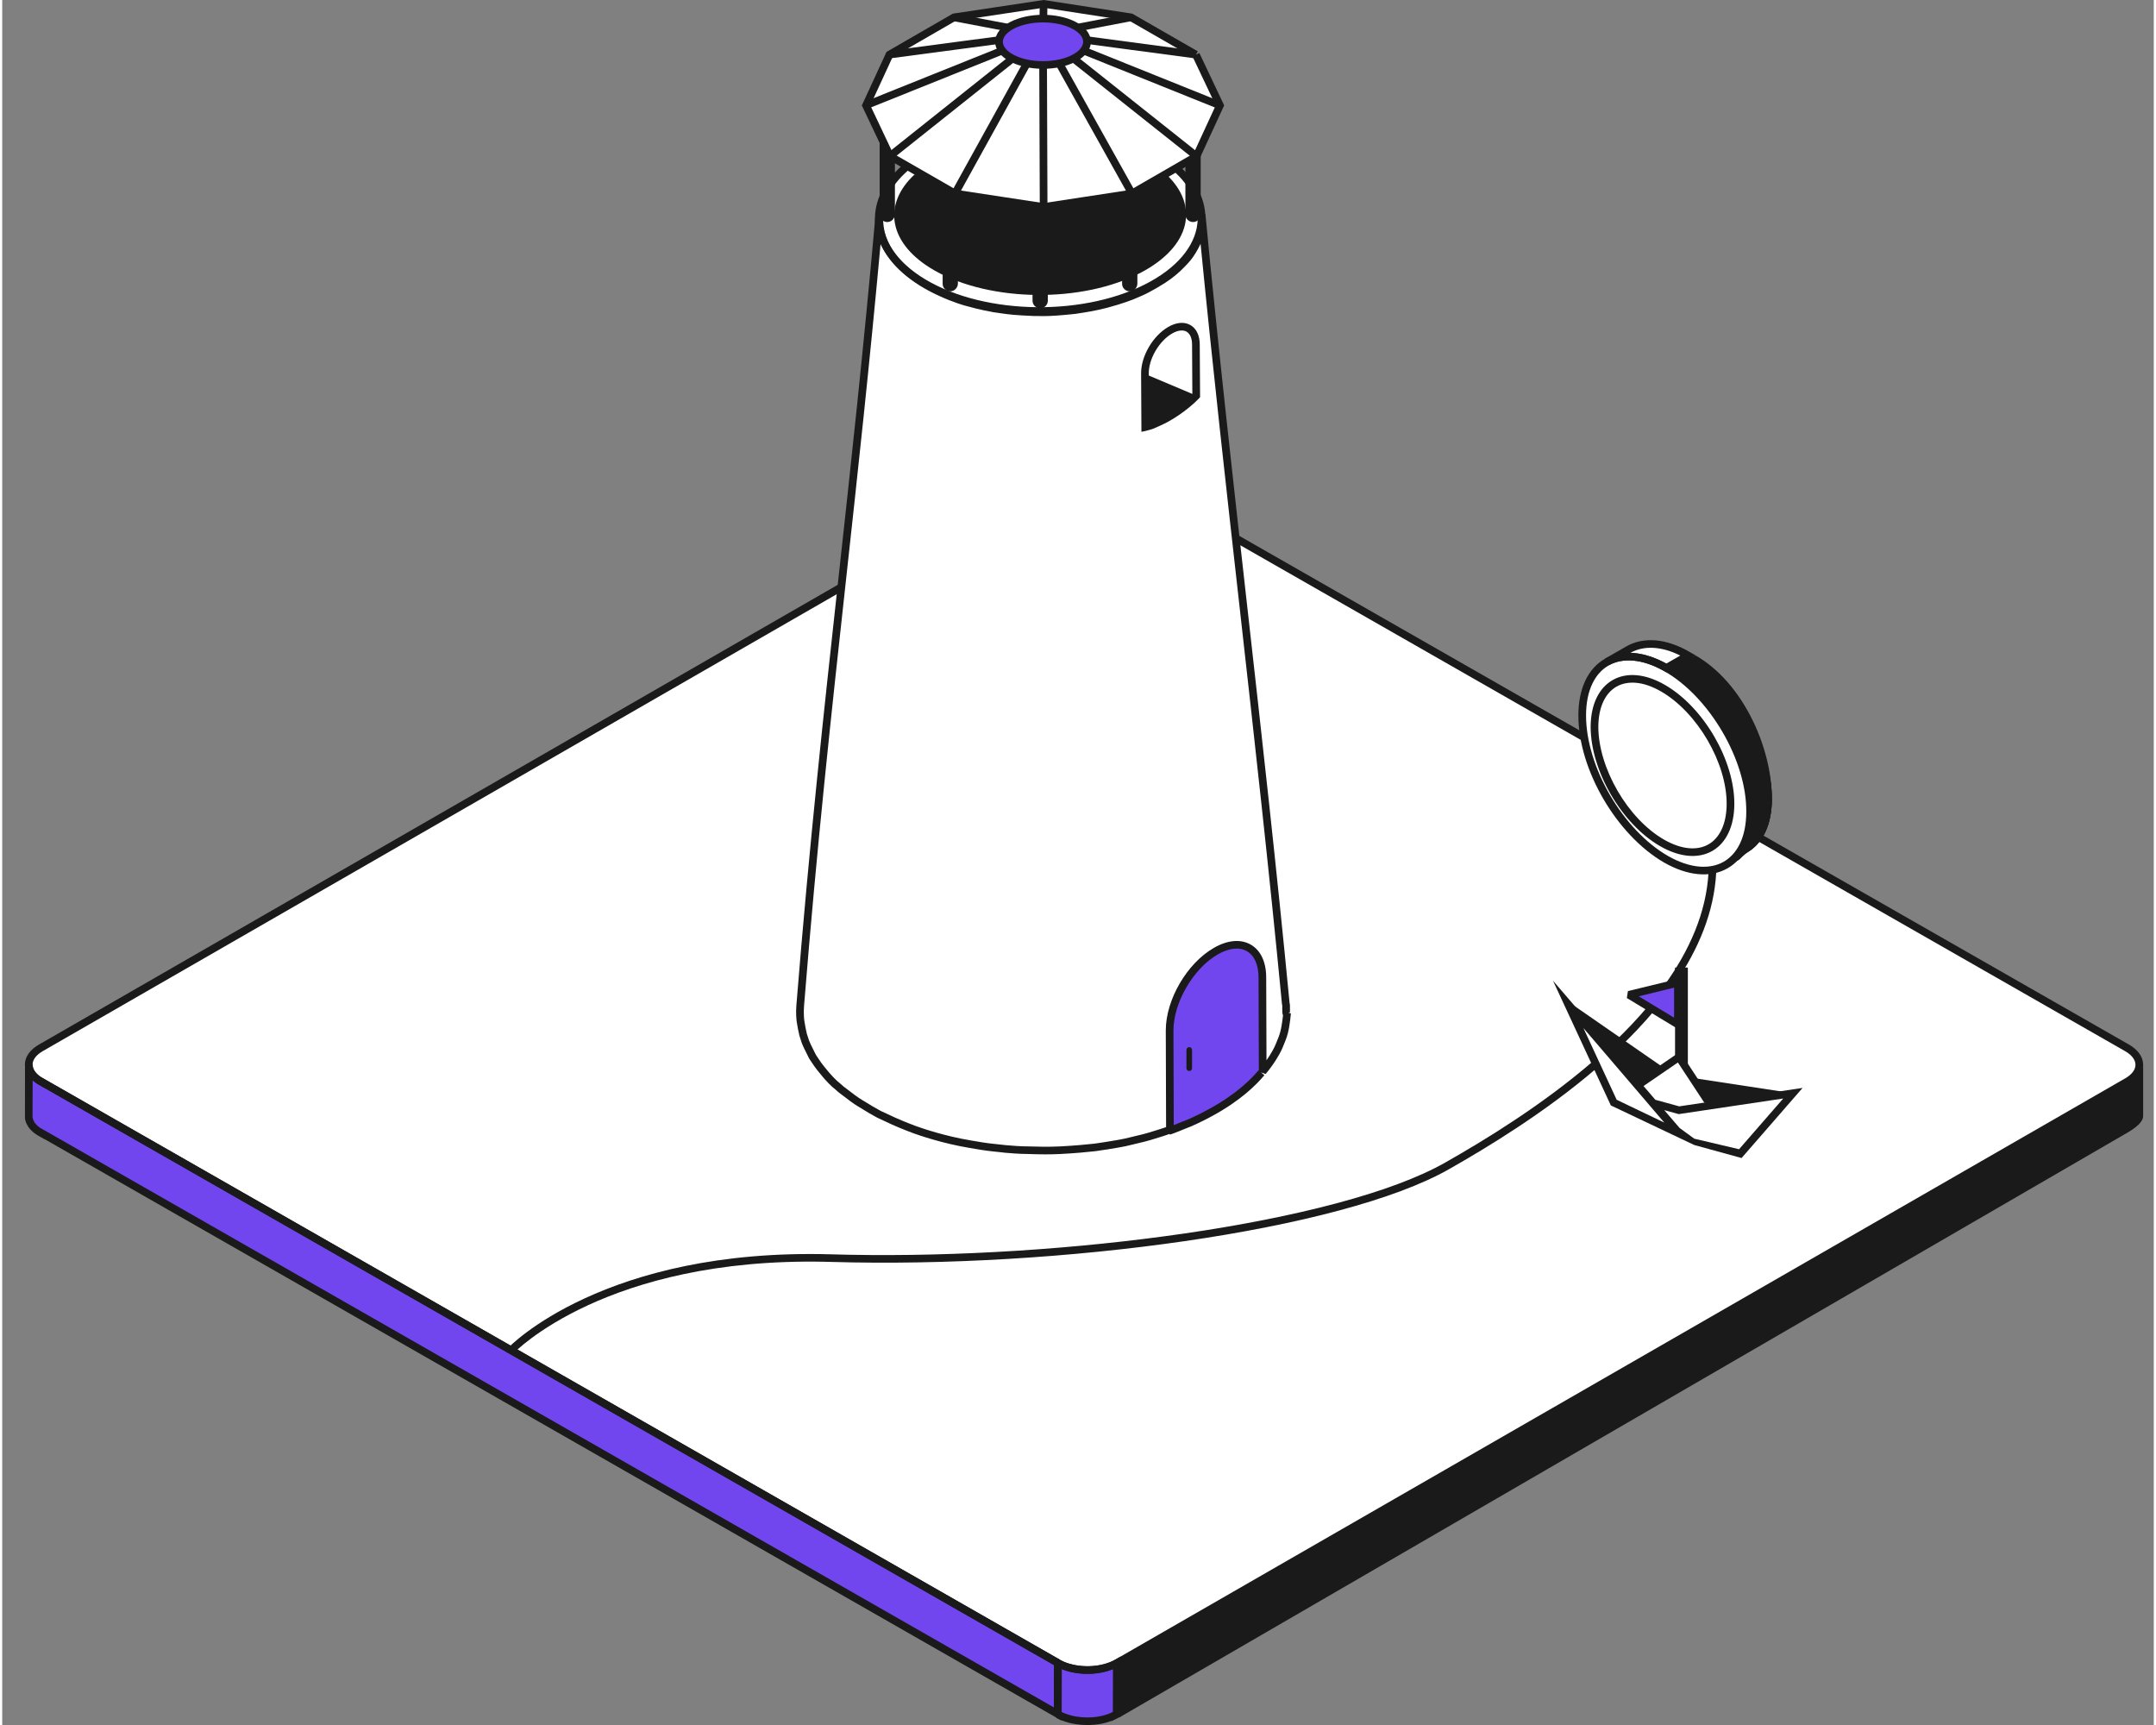 <svg width="1em" height="0.8em" viewBox="0 0 121 97" fill="none" xmlns="http://www.w3.org/2000/svg">
<rect x="0" y="0" width="121" height="97" fill="#808080" stroke="none"/>
<g clip-path="url(#clip0_415_144180)">
<g clip-path="url(#clip1_415_144180)">
<path fill-rule="evenodd" clip-rule="evenodd" d="M63.481 0.975L67.131 3.072L68.483 5.928L67.185 8.743V11.009C67.936 12.759 67.082 14.692 64.656 16.029C61.043 18.021 55.293 17.968 51.822 15.906C50.924 15.372 50.267 14.755 49.848 14.099C50.418 15.023 51.439 15.844 52.837 16.468C53.638 16.838 54.368 17.032 54.404 17.032C54.653 17.103 54.991 17.191 55.258 17.244C55.741 17.345 55.875 17.363 56.264 17.416C56.348 17.427 56.444 17.44 56.557 17.455C56.751 17.483 57.01 17.499 57.233 17.514C57.296 17.518 57.357 17.522 57.412 17.526C57.982 17.561 58.053 17.561 58.622 17.561C58.943 17.561 59.513 17.526 60.331 17.438C60.371 17.43 60.432 17.421 60.511 17.409C60.825 17.362 61.422 17.272 62.076 17.103C62.948 16.873 63.571 16.627 63.678 16.574C63.892 16.486 64.176 16.362 64.372 16.257C64.774 16.041 64.845 15.997 65.209 15.772L65.28 15.728L65.293 15.72C65.39 15.656 65.892 15.331 66.33 14.864C66.562 14.635 66.758 14.406 66.918 14.141C66.936 14.106 66.962 14.062 66.989 14.018C67.016 13.974 67.042 13.93 67.06 13.895C67.074 13.868 67.088 13.839 67.104 13.81L67.104 13.809C67.17 13.681 67.248 13.529 67.292 13.401C67.3 13.366 67.314 13.322 67.327 13.278C67.341 13.234 67.354 13.19 67.363 13.154C67.398 13.013 67.434 12.819 67.452 12.678C67.452 12.667 67.453 12.648 67.456 12.621C67.463 12.531 67.477 12.356 67.46 12.142C68.041 18.224 68.7 24.252 69.372 30.268L89.04 41.512V39.085L89.759 37.659L91.919 36.234H93.358L95.158 36.946L98.397 42.648L99.059 47.24L119.496 58.923C120.414 59.449 120.418 60.298 119.506 60.823L62.687 93.519C61.776 94.044 60.291 94.044 59.375 93.519L2.183 60.823C1.266 60.298 1.261 59.449 2.173 58.923L47.192 33.018L47.254 32.449C47.939 26.19 48.635 19.838 49.299 12.43C49.28 11.967 49.367 11.502 49.562 11.049V8.034L48.564 5.928L48.586 5.92L49.899 3.072L49.903 3.07L49.882 3.073L53.513 0.975L53.525 0.978L53.53 0.975L58.568 0.217L63.481 0.975ZM49.989 8.815V10.301C50.23 9.967 50.534 9.644 50.901 9.339L49.989 8.815ZM66.014 9.449C66.306 9.71 66.554 9.982 66.757 10.263V9.02L66.014 9.449Z" fill="white"/>
<path d="M67.452 12.061L67.46 12.142C67.457 12.115 67.455 12.089 67.452 12.061Z" fill="white"/>
<path d="M70.865 54.581L70.326 53.339L69.606 52.982L68.526 53.339L66.727 54.764L65.666 57.259V63.562L65.601 63.603L65.666 63.58V63.593L65.719 63.56C65.936 63.481 66.17 63.387 66.456 63.268C66.758 63.162 67.346 62.898 67.987 62.545C69.459 61.741 70.304 60.92 70.751 60.402L70.865 60.331L70.865 54.581Z" fill="#7246EE"/>
<path d="M59.376 93.507L2.184 60.811V60.822C2.165 60.812 2.146 60.8 2.127 60.789C2.116 60.782 2.105 60.774 2.094 60.768C2.084 60.762 2.076 60.756 2.066 60.748L2.037 60.729L2.009 60.709L1.979 60.686C1.971 60.68 1.963 60.673 1.956 60.667C1.948 60.661 1.94 60.655 1.932 60.649L1.902 60.625C1.892 60.618 1.882 60.609 1.873 60.6L1.859 60.588L1.844 60.574L1.829 60.56L1.812 60.543C1.798 60.529 1.786 60.518 1.774 60.504L1.76 60.491C1.745 60.473 1.729 60.455 1.715 60.438C1.713 60.434 1.709 60.43 1.707 60.428C1.702 60.421 1.697 60.414 1.691 60.407L1.676 60.387C1.658 60.364 1.642 60.338 1.626 60.312L1.605 60.273C1.599 60.261 1.593 60.25 1.587 60.238L1.575 60.215C1.567 60.198 1.559 60.18 1.553 60.164L1.547 60.15L1.543 60.139C1.536 60.119 1.53 60.1 1.526 60.081L1.522 60.065C1.516 60.039 1.51 60.014 1.506 59.989C1.506 59.983 1.506 59.975 1.504 59.969L1.498 59.913V59.866L1.49 62.747V62.794C1.49 62.806 1.492 62.819 1.494 62.831L1.496 62.851C1.496 62.856 1.496 62.864 1.498 62.87C1.502 62.895 1.508 62.921 1.514 62.946V62.95C1.514 62.95 1.518 62.958 1.518 62.964L1.536 63.022C1.537 63.028 1.539 63.033 1.542 63.039L1.545 63.048C1.551 63.065 1.559 63.083 1.567 63.099L1.573 63.114L1.575 63.118L1.577 63.122C1.589 63.146 1.603 63.171 1.616 63.194C1.632 63.221 1.648 63.245 1.666 63.27L1.672 63.278L1.697 63.311C1.699 63.315 1.703 63.319 1.705 63.321C1.719 63.339 1.735 63.356 1.75 63.374L1.754 63.378L1.764 63.387C1.776 63.401 1.79 63.414 1.804 63.426L1.835 63.458L1.845 63.466L1.851 63.471C1.865 63.485 1.879 63.497 1.894 63.508L1.924 63.532C1.932 63.538 1.94 63.544 1.948 63.55C1.955 63.557 1.963 63.563 1.971 63.569C1.981 63.577 1.991 63.585 2.001 63.59C2.012 63.599 2.024 63.607 2.036 63.615L2.058 63.63L2.086 63.647C2.115 63.667 2.145 63.684 2.176 63.702V63.69L59.359 96.381L59.359 96.394H59.363C59.396 96.417 59.433 96.435 59.468 96.452L59.481 96.458L59.488 96.461L59.496 96.465L59.511 96.472C59.552 96.492 59.594 96.511 59.637 96.529L59.645 96.532L59.648 96.533L59.653 96.534C59.692 96.55 59.732 96.566 59.773 96.582L59.784 96.586L59.79 96.588L59.805 96.593C59.85 96.609 59.895 96.622 59.94 96.636L59.947 96.636L59.958 96.641L59.972 96.646L60.055 96.669C60.069 96.673 60.083 96.677 60.098 96.679L60.138 96.688C60.151 96.691 60.164 96.693 60.177 96.697C60.185 96.699 60.193 96.701 60.201 96.702L60.212 96.704L60.221 96.706C60.25 96.712 60.278 96.718 60.307 96.724L60.343 96.73L60.369 96.735L60.383 96.737L60.465 96.75H60.475C60.524 96.757 60.574 96.763 60.623 96.767L60.642 96.768L60.656 96.771L60.81 96.782H60.844C60.879 96.782 60.914 96.785 60.95 96.787H61.13C61.158 96.787 61.187 96.785 61.216 96.783C61.231 96.782 61.245 96.781 61.26 96.78C61.271 96.78 61.285 96.78 61.297 96.779C61.329 96.777 61.36 96.775 61.392 96.771H61.415C61.421 96.771 61.429 96.771 61.435 96.769L61.532 96.757H61.538L61.554 96.755L61.565 96.753C61.609 96.748 61.65 96.742 61.691 96.734H61.695C61.695 96.734 61.707 96.73 61.713 96.73C61.751 96.724 61.788 96.716 61.825 96.708L61.83 96.708L61.845 96.705C61.852 96.703 61.858 96.701 61.865 96.701C61.9 96.693 61.934 96.685 61.967 96.675C61.972 96.675 61.977 96.673 61.983 96.671L61.989 96.669H61.995C62.023 96.661 62.05 96.653 62.077 96.645C62.098 96.638 62.118 96.632 62.139 96.626L62.157 96.621L62.17 96.616C62.218 96.601 62.265 96.585 62.312 96.568H62.314L62.322 96.564L62.333 96.56L62.347 96.554L62.364 96.547L62.405 96.529L62.418 96.523C62.432 96.517 62.447 96.511 62.46 96.503L62.464 96.51L62.483 96.5L62.502 96.492L62.561 96.463L62.576 96.455L62.59 96.447L62.677 96.4L62.685 93.519C62.657 93.534 62.628 93.549 62.598 93.565C62.588 93.572 62.578 93.575 62.569 93.579C62.549 93.589 62.529 93.599 62.508 93.609C62.496 93.614 62.484 93.62 62.47 93.624C62.452 93.632 62.433 93.641 62.415 93.649C62.401 93.655 62.387 93.661 62.373 93.665L62.356 93.672L62.347 93.676L62.32 93.686C62.275 93.704 62.228 93.72 62.178 93.736L62.175 93.737L62.163 93.74L62.147 93.745C62.099 93.76 62.05 93.774 62.003 93.786L61.975 93.792L61.924 93.805L61.873 93.817C61.866 93.818 61.859 93.82 61.853 93.821L61.842 93.824L61.833 93.825C61.796 93.833 61.758 93.841 61.723 93.847C61.715 93.847 61.709 93.849 61.701 93.85C61.664 93.857 61.626 93.863 61.589 93.868L61.575 93.87C61.565 93.87 61.555 93.872 61.547 93.873L61.542 93.874L61.447 93.886L61.426 93.887L61.404 93.889C61.388 93.89 61.372 93.892 61.356 93.894L61.334 93.895L61.309 93.897C61.297 93.897 61.283 93.897 61.272 93.899L61.141 93.905H60.962C60.926 93.905 60.891 93.905 60.856 93.901H60.822C60.771 93.899 60.719 93.895 60.668 93.889C60.656 93.889 60.647 93.887 60.635 93.886C60.618 93.884 60.602 93.882 60.586 93.88C60.553 93.877 60.52 93.873 60.487 93.868H60.477C60.436 93.86 60.394 93.855 60.355 93.849L60.319 93.842L60.307 93.84L60.292 93.837C60.272 93.834 60.253 93.83 60.233 93.825L60.221 93.823L60.211 93.82C60.203 93.819 60.196 93.817 60.189 93.815C60.164 93.81 60.136 93.804 60.11 93.797C60.096 93.794 60.083 93.79 60.067 93.788L59.984 93.765L59.968 93.76L59.962 93.758L59.951 93.755C59.905 93.741 59.86 93.728 59.815 93.712L59.801 93.706L59.783 93.7C59.742 93.686 59.702 93.671 59.663 93.654L59.655 93.651L59.647 93.647C59.604 93.63 59.562 93.61 59.521 93.591C59.511 93.587 59.501 93.581 59.491 93.577C59.453 93.558 59.414 93.537 59.376 93.516L59.376 93.507Z" fill="#7246EE"/>
<path d="M94.241 55.266V57.609L91.481 55.939L94.241 55.266Z" fill="#7246EE"/>
<path d="M51.127 9.43L50.76 9.176C49.696 10.062 49.121 11.11 49.082 12.187C49.029 13.627 49.933 15.033 51.71 16.089C53.486 17.145 55.832 17.679 58.183 17.701C60.534 17.724 62.913 17.234 64.76 16.216C66.606 15.198 67.609 13.816 67.662 12.379C67.702 11.288 67.191 10.215 66.167 9.3L65.821 9.566C66.812 10.428 67.265 11.411 67.23 12.364C67.185 13.598 66.318 14.868 64.55 15.842C62.784 16.816 60.482 17.296 58.187 17.274C55.891 17.252 53.626 16.729 51.932 15.722C50.238 14.716 49.468 13.434 49.513 12.203C49.548 11.249 50.074 10.274 51.127 9.43Z" fill="#1A1A1A"/>
<path fill-rule="evenodd" clip-rule="evenodd" d="M93.483 55.397C94.887 53.447 95.834 51.321 95.959 49.062H96.392C96.274 51.293 95.387 53.387 94.077 55.299L93.483 55.397ZM92.61 56.519C92.294 56.897 91.963 57.267 91.62 57.629C91.33 57.934 91.032 58.234 90.727 58.527L91.104 58.76C91.387 58.486 91.664 58.206 91.934 57.922C92.274 57.564 92.602 57.197 92.917 56.823L92.61 56.519ZM89.634 60.096L89.486 59.657C86.601 62.15 83.368 64.113 81.159 65.369C78.181 67.066 72.751 68.452 66.447 69.367C60.462 70.235 53.719 70.674 47.599 70.557C47.282 70.55 46.968 70.542 46.655 70.534C40.243 70.347 35.7 71.652 32.755 73.011C31.282 73.69 30.211 74.381 29.505 74.905C29.152 75.167 28.891 75.388 28.717 75.543C28.63 75.621 28.565 75.682 28.521 75.725C28.499 75.746 28.482 75.763 28.471 75.775L28.458 75.788L28.454 75.792L28.453 75.793L28.453 75.793C28.453 75.793 28.505 75.842 28.61 75.94C28.715 76.037 28.767 76.087 28.767 76.087L28.767 76.086L28.77 76.084L28.78 76.073C28.789 76.064 28.804 76.049 28.824 76.03C28.863 75.991 28.924 75.934 29.006 75.86C29.171 75.713 29.422 75.501 29.764 75.247C30.448 74.74 31.494 74.064 32.937 73.398C35.763 72.095 40.115 70.83 46.253 70.951C46.382 70.954 46.512 70.957 46.642 70.961C53.033 71.147 60.192 70.707 66.51 69.79C72.819 68.874 78.32 67.48 81.375 65.74C83.553 64.501 86.749 62.565 89.634 60.096Z" fill="#1A1A1A"/>
<path fill-rule="evenodd" clip-rule="evenodd" d="M89.051 41.764L69.467 30.569L69.562 30.129L88.953 41.214L89.051 41.764ZM98.696 47.279L119.387 59.108C119.807 59.348 119.969 59.632 119.97 59.873C119.972 60.113 119.813 60.397 119.396 60.636L62.577 93.333C62.163 93.572 61.604 93.698 61.032 93.698C60.46 93.698 59.9 93.572 59.482 93.333L2.29 60.636C1.871 60.396 1.709 60.112 1.707 59.871C1.706 59.631 1.864 59.347 2.281 59.107L47.189 33.265L47.118 32.811L2.064 58.738C1.568 59.023 1.273 59.426 1.275 59.873C1.278 60.319 1.577 60.722 2.074 61.007L59.266 93.703C59.764 93.989 60.404 94.126 61.032 94.126C61.659 94.126 62.298 93.989 62.794 93.703L119.613 61.007C120.109 60.721 120.404 60.318 120.402 59.871C120.4 59.424 120.101 59.022 119.603 58.737L98.864 46.881L98.696 47.279Z" fill="#1A1A1A"/>
<path d="M119.505 60.822L62.686 93.518L62.818 96.578L119.497 63.703C119.95 63.441 120.402 63.102 120.402 62.76V59.879C120.402 60.22 119.956 60.562 119.505 60.822Z" fill="#1A1A1A"/>
<path fill-rule="evenodd" clip-rule="evenodd" d="M1.281 59.865L1.713 59.865V59.9L1.716 59.935C1.718 59.947 1.719 59.958 1.72 59.964L1.72 59.967C1.722 59.98 1.725 59.994 1.73 60.012L1.731 60.017C1.733 60.025 1.735 60.034 1.737 60.043L1.742 60.059L1.748 60.074L1.749 60.076L1.75 60.079L1.754 60.089C1.757 60.097 1.761 60.107 1.769 60.123L1.778 60.143L1.794 60.173L1.813 60.208C1.827 60.23 1.837 60.245 1.847 60.258L1.85 60.263L1.86 60.275L1.86 60.276L1.872 60.292L1.873 60.292C1.877 60.297 1.882 60.303 1.889 60.312C1.896 60.321 1.904 60.33 1.916 60.344L1.931 60.359L1.937 60.364C1.942 60.371 1.948 60.377 1.963 60.392L1.98 60.409L1.982 60.411L1.987 60.415L1.988 60.416L2.004 60.431L2.012 60.439L2.022 60.447L2.028 60.452L2.03 60.453L2.036 60.458L2.063 60.48C2.073 60.487 2.083 60.495 2.089 60.5L2.09 60.501L2.107 60.514L2.113 60.518L2.135 60.536L59.482 93.321L59.375 93.504H59.59V93.877L59.589 93.877L59.581 96.756L2.391 64.06V64.067L2.069 63.888C2.035 63.869 2.002 63.849 1.968 63.827L1.951 63.816L1.945 63.813L1.939 63.808L1.933 63.804L1.932 63.803C1.926 63.8 1.897 63.781 1.877 63.766C1.859 63.755 1.844 63.743 1.837 63.737C1.827 63.73 1.817 63.722 1.811 63.717L1.81 63.717L1.787 63.699L1.76 63.677C1.74 63.662 1.722 63.647 1.703 63.629L1.681 63.609L1.655 63.583C1.639 63.569 1.625 63.555 1.611 63.54L1.595 63.523L1.586 63.513C1.573 63.499 1.556 63.481 1.54 63.461L1.536 63.456C1.532 63.451 1.525 63.443 1.517 63.431L1.516 63.43L1.515 63.429L1.502 63.413L1.5 63.411C1.496 63.406 1.488 63.396 1.479 63.381C1.463 63.357 1.445 63.331 1.428 63.301C1.412 63.275 1.397 63.247 1.384 63.22L1.383 63.218L1.376 63.205L1.374 63.201L1.359 63.172V63.167C1.353 63.153 1.347 63.139 1.342 63.123L1.339 63.116C1.336 63.109 1.331 63.097 1.326 63.081L1.31 63.028L1.296 63V62.97C1.292 62.953 1.288 62.933 1.285 62.913C1.281 62.896 1.28 62.883 1.279 62.875L1.279 62.865M1.449 63.29L1.428 63.302L1.428 63.301L1.427 63.3L1.449 63.288L1.449 63.29ZM1.48 63.27L1.449 63.288L1.448 63.27H1.48ZM2.109 63.406L59.151 96.016L59.158 93.63L2.399 61.181V61.188L2.077 61.009C2.054 60.996 2.023 60.977 2.002 60.964C1.993 60.958 1.985 60.953 1.981 60.951C1.962 60.94 1.947 60.929 1.935 60.92L1.914 60.905C1.905 60.899 1.894 60.892 1.883 60.884L1.878 60.88L1.845 60.854C1.835 60.846 1.825 60.839 1.819 60.833L1.818 60.833L1.801 60.819L1.795 60.816L1.768 60.794C1.754 60.783 1.742 60.773 1.734 60.766L1.724 60.757L1.717 60.75L1.711 60.745L1.705 62.747V62.791L1.705 62.794L1.706 62.799L1.707 62.807L1.709 62.829L1.711 62.84C1.713 62.855 1.717 62.873 1.723 62.898L1.723 62.899L1.727 62.915L1.74 62.957L1.744 62.968L1.747 62.974L1.749 62.98C1.75 62.985 1.754 62.993 1.759 63.002L1.766 63.017L1.769 63.027L1.771 63.03L1.772 63.034C1.781 63.051 1.791 63.069 1.801 63.086L1.802 63.088C1.812 63.105 1.822 63.12 1.835 63.139L1.838 63.141L1.848 63.156L1.85 63.159L1.851 63.16L1.867 63.181L1.874 63.19C1.881 63.198 1.89 63.208 1.902 63.222L1.907 63.225L1.927 63.248C1.931 63.253 1.937 63.26 1.943 63.264L1.949 63.269L1.982 63.302L1.986 63.305C1.989 63.308 1.995 63.313 2.002 63.32C2.008 63.326 2.014 63.331 2.022 63.337L2.028 63.341L2.055 63.363C2.065 63.371 2.075 63.378 2.081 63.384L2.082 63.384L2.099 63.398L2.105 63.401L2.109 63.406ZM1.724 59.995L1.723 59.993Z" fill="#1A1A1A"/>
<path fill-rule="evenodd" clip-rule="evenodd" d="M62.9 93.149L62.891 96.528L62.777 96.589C62.764 96.595 62.751 96.602 62.736 96.61C62.723 96.617 62.709 96.626 62.694 96.634C62.684 96.639 62.675 96.644 62.671 96.645L62.67 96.646L62.668 96.647L62.663 96.65L62.596 96.683L62.572 96.694H62.572L62.559 96.701L62.388 96.785L62.38 96.772L62.358 96.781H62.349C62.311 96.795 62.273 96.808 62.239 96.819H62.237L62.221 96.824L62.215 96.826L62.212 96.827L62.208 96.828L62.197 96.832C62.186 96.835 62.168 96.84 62.148 96.846C62.116 96.856 62.078 96.867 62.051 96.875L62.023 96.883H62.018L62.013 96.884C61.977 96.894 61.943 96.902 61.91 96.909L61.902 96.911L61.896 96.912L61.892 96.912L61.891 96.913C61.886 96.914 61.875 96.917 61.863 96.919C61.829 96.925 61.791 96.934 61.751 96.94L61.728 96.947H61.709C61.671 96.954 61.634 96.959 61.599 96.964C61.586 96.966 61.568 96.969 61.547 96.97L61.47 96.979C61.456 96.982 61.446 96.983 61.439 96.984L61.414 96.984H61.403C61.372 96.988 61.342 96.99 61.316 96.991C61.294 96.994 61.273 96.994 61.263 96.994C61.255 96.994 61.247 96.995 61.237 96.996C61.205 96.998 61.163 97 61.128 97H60.936C60.9 96.998 60.87 96.996 60.842 96.996H60.8L60.628 96.983L60.619 96.981L60.613 96.981L60.604 96.98C60.555 96.976 60.505 96.97 60.456 96.963H60.448L60.433 96.961C60.392 96.955 60.349 96.949 60.303 96.94L60.263 96.934L60.176 96.916L60.171 96.915L60.166 96.914L60.154 96.911H60.153C60.146 96.909 60.136 96.907 60.123 96.904L60.089 96.897C60.079 96.894 60.068 96.892 60.057 96.889C60.03 96.885 60.008 96.879 59.996 96.875L59.994 96.875L59.912 96.852L59.893 96.846L59.874 96.84C59.83 96.827 59.782 96.812 59.733 96.795C59.716 96.79 59.702 96.784 59.693 96.781C59.652 96.765 59.612 96.749 59.575 96.735L59.564 96.731L59.56 96.729L59.554 96.726C59.505 96.707 59.46 96.686 59.421 96.667L59.409 96.662L59.398 96.656L59.396 96.656L59.391 96.654L59.383 96.649L59.371 96.644C59.352 96.634 59.327 96.622 59.301 96.608L59.141 96.422L59.15 93.301H59.427L59.475 93.327C59.513 93.348 59.547 93.366 59.58 93.383L59.59 93.387L59.601 93.393L59.603 93.394L59.606 93.395L59.612 93.398C59.652 93.417 59.687 93.433 59.722 93.448L59.732 93.451L59.739 93.453L59.75 93.458C59.783 93.473 59.816 93.486 59.849 93.497L59.888 93.511C59.927 93.525 59.967 93.537 60.012 93.55L60.017 93.552L60.022 93.553H60.023L60.112 93.579C60.133 93.582 60.151 93.587 60.162 93.59L60.195 93.597L60.236 93.607L60.241 93.608L60.245 93.609L60.251 93.61L60.267 93.614C60.272 93.614 60.279 93.617 60.288 93.619C60.299 93.622 60.307 93.623 60.32 93.625C60.329 93.626 60.34 93.629 60.356 93.632L60.387 93.637L60.4 93.639C60.428 93.643 60.461 93.648 60.495 93.654H60.502L60.519 93.656C60.547 93.661 60.57 93.664 60.599 93.666C60.616 93.669 60.636 93.67 60.659 93.673L60.668 93.674L60.674 93.676H60.679L60.691 93.677C60.736 93.682 60.78 93.686 60.824 93.687H60.866L60.877 93.689C60.899 93.691 60.923 93.691 60.96 93.691H61.134L61.251 93.686C61.271 93.684 61.29 93.684 61.3 93.684C61.31 93.683 61.321 93.681 61.334 93.68H61.335C61.348 93.679 61.364 93.678 61.38 93.676C61.392 93.675 61.409 93.673 61.429 93.672L61.506 93.662C61.517 93.66 61.534 93.658 61.554 93.656L61.557 93.656C61.592 93.651 61.623 93.647 61.653 93.641L61.665 93.639C61.673 93.636 61.684 93.635 61.695 93.634C61.723 93.629 61.753 93.623 61.787 93.616L61.794 93.614L61.798 93.614L61.803 93.612H61.804L61.828 93.607L61.868 93.597H61.869C61.886 93.593 61.905 93.588 61.924 93.584L61.931 93.582L61.941 93.58L61.953 93.577C61.995 93.567 62.037 93.555 62.077 93.542L62.093 93.537L62.099 93.535L62.101 93.535L62.103 93.534L62.111 93.532C62.157 93.517 62.198 93.503 62.236 93.488C62.248 93.483 62.258 93.48 62.266 93.477L62.267 93.476L62.284 93.47L62.298 93.463L62.311 93.46L62.313 93.459L62.327 93.453L62.348 93.443L62.349 93.443L62.381 93.428L62.394 93.422L62.403 93.42L62.409 93.417L62.416 93.413C62.434 93.406 62.45 93.398 62.47 93.388L62.478 93.383L62.487 93.381L62.49 93.379L62.495 93.376C62.525 93.361 62.552 93.346 62.576 93.333L62.9 93.149ZM59.58 93.852L59.574 96.266L59.58 96.269L59.591 96.274L59.593 96.275L59.596 96.276L59.602 96.279C59.642 96.298 59.677 96.314 59.713 96.329L59.722 96.333L59.725 96.334L59.731 96.336C59.771 96.351 59.809 96.366 59.848 96.381L59.852 96.383C59.862 96.387 59.866 96.388 59.871 96.39L59.874 96.391C59.905 96.402 59.937 96.412 59.971 96.422H59.991L60.032 96.441H60.033L60.035 96.442L60.112 96.463L60.121 96.466L60.125 96.467L60.134 96.468L60.145 96.47L60.183 96.479C60.196 96.482 60.21 96.485 60.224 96.488L60.229 96.49L60.234 96.49L60.24 96.492L60.242 96.493L60.266 96.498L60.345 96.513L60.381 96.52C60.413 96.525 60.444 96.53 60.479 96.535H60.49L60.507 96.538C60.549 96.545 60.591 96.55 60.633 96.553C60.653 96.554 60.671 96.557 60.681 96.558L60.817 96.569H60.841C60.881 96.569 60.921 96.571 60.954 96.572H61.128C61.151 96.572 61.169 96.572 61.193 96.57C61.208 96.569 61.226 96.568 61.248 96.567H61.266L61.271 96.566L61.282 96.565C61.314 96.563 61.339 96.562 61.363 96.559L61.376 96.557H61.406L61.503 96.545L61.516 96.543H61.522L61.528 96.542L61.534 96.541C61.577 96.535 61.614 96.53 61.649 96.523L61.654 96.522C61.661 96.521 61.671 96.519 61.683 96.517C61.712 96.513 61.743 96.507 61.779 96.499L61.786 96.498L61.791 96.497L61.795 96.496L61.796 96.495L61.822 96.49C61.854 96.483 61.88 96.477 61.905 96.47L61.934 96.461H61.937L61.961 96.456H61.963L62.006 96.442C62.024 96.437 62.043 96.43 62.069 96.423L62.093 96.415L62.099 96.414L62.1 96.413C62.148 96.398 62.192 96.383 62.235 96.367L62.243 96.364L62.255 96.36L62.265 96.355L62.271 96.352L62.318 96.332L62.343 96.322L62.353 96.317L62.46 96.258L62.466 93.859L62.447 93.865L62.424 93.875H62.423L62.406 93.882L62.397 93.885C62.347 93.905 62.296 93.922 62.247 93.937C62.236 93.942 62.226 93.944 62.221 93.946L62.214 93.947L62.213 93.948C62.159 93.965 62.105 93.981 62.053 93.994L62.048 93.994L62.043 93.996L62.034 93.997L62.02 94.001C62.007 94.004 61.992 94.007 61.976 94.011H61.975C61.958 94.016 61.939 94.021 61.92 94.025L61.911 94.027L61.904 94.029L61.9 94.029H61.899C61.894 94.031 61.883 94.033 61.871 94.035C61.835 94.043 61.795 94.051 61.757 94.057L61.747 94.058L61.746 94.059L61.74 94.061C61.698 94.069 61.654 94.074 61.617 94.08L61.604 94.081L61.589 94.083H61.581L61.574 94.085L61.459 94.099H61.445L61.432 94.101L61.415 94.103C61.403 94.103 61.391 94.105 61.374 94.106H61.373C61.358 94.108 61.34 94.109 61.321 94.111L61.314 94.111H61.299L61.292 94.112L61.139 94.119H60.956C60.926 94.119 60.886 94.119 60.843 94.115H60.812C60.758 94.113 60.704 94.108 60.65 94.103C60.628 94.101 60.61 94.098 60.601 94.097C60.592 94.096 60.581 94.095 60.569 94.093C60.538 94.091 60.502 94.086 60.469 94.082H60.455L60.435 94.078C60.403 94.072 60.372 94.067 60.337 94.062L60.321 94.06L60.317 94.059L60.275 94.052L60.261 94.049C60.24 94.046 60.205 94.039 60.175 94.031L60.173 94.031L60.166 94.03L60.151 94.026L60.135 94.023L60.101 94.015C60.088 94.012 60.074 94.009 60.06 94.006L60.054 94.004L60.049 94.003L60.041 94.001L60.037 94L60.022 93.998L59.914 93.967L59.909 93.966H59.908M59.884 93.959C59.84 93.945 59.791 93.931 59.742 93.914L59.732 93.91L59.713 93.903C59.666 93.887 59.623 93.87 59.58 93.852" fill="#1A1A1A"/>
<path d="M51.314 9.806L53.101 10.691L58.859 11.76L63.898 10.691L65.463 9.805C67.334 11.561 66.848 13.847 64.05 15.323C60.775 17.05 55.577 16.997 52.444 15.217C49.836 13.735 49.473 11.508 51.314 9.806Z" fill="#1A1A1A"/>
<path fill-rule="evenodd" clip-rule="evenodd" d="M70.982 60.461C70.539 60.99 69.664 61.872 68.09 62.732C67.447 63.086 66.852 63.355 66.532 63.468C66.195 63.608 65.925 63.715 65.672 63.804L65.527 63.402C65.771 63.315 66.034 63.211 66.37 63.071L66.376 63.069L66.382 63.067C66.669 62.966 67.245 62.708 67.88 62.358C69.403 61.526 70.237 60.681 70.649 60.188L70.982 60.461Z" fill="#1A1A1A"/>
<path d="M49.345 7.886L49.862 8.909L50.204 9.022V12.076L50.202 12.091C50.173 12.293 50.014 12.486 49.774 12.486C49.56 12.486 49.345 12.314 49.345 12.061V7.886Z" fill="#1A1A1A"/>
<path fill-rule="evenodd" clip-rule="evenodd" d="M67.365 22.334L67.347 19.377C67.347 18.882 67.169 18.476 66.818 18.277C66.467 18.078 66.02 18.129 65.581 18.381C65.141 18.633 64.755 19.051 64.483 19.519C64.211 19.986 64.04 20.521 64.049 21.019L64.067 24.278L64.069 24.277L64.069 24.28C64.218 24.26 64.55 24.172 64.746 24.102L64.818 24.07C64.996 23.993 65.291 23.865 65.6 23.696C66.455 23.22 67.115 22.616 67.365 22.334ZM66.931 22.151L66.915 19.378V19.377C66.915 18.973 66.773 18.744 66.603 18.648C66.433 18.552 66.159 18.544 65.797 18.751C65.436 18.957 65.101 19.314 64.857 19.733C64.613 20.151 64.473 20.611 64.481 21.012L64.481 21.015L64.482 21.118L66.931 22.151Z" fill="#1A1A1A"/>
<path fill-rule="evenodd" clip-rule="evenodd" d="M96.221 61.982L94.357 59.142L91.864 60.852L92.087 61.22L94.237 59.745L95.733 62.022L96.221 61.982ZM93.466 62.209L92.853 62.105L92.997 62.248L93.466 62.209Z" fill="#1A1A1A"/>
<path fill-rule="evenodd" clip-rule="evenodd" d="M93.482 60.072L87.949 56.242L92.031 61.099L93.482 60.072ZM95.147 60.627L96.082 62.248H96.236L100.705 61.474L95.147 60.627Z" fill="#1A1A1A"/>
<path fill-rule="evenodd" clip-rule="evenodd" d="M92.969 61.843L87.213 55.147L90.466 62.16L95.157 64.386L97.818 65.118L101.249 61.176L94.312 62.212L92.969 61.843ZM93.469 62.424L94.332 63.427L95.157 64.03L97.678 64.623L100.161 61.771L94.284 62.649L93.469 62.424ZM90.794 61.842L88.922 57.806L93.473 63.126L90.794 61.842Z" fill="#1A1A1A"/>
<path fill-rule="evenodd" clip-rule="evenodd" d="M94.797 54.408H94.077V55.086L91.427 55.731L91.366 56.121L94.077 57.761V59.397L94.797 60.11V54.408ZM94.023 57.227L92.034 56.024L94.023 55.539V57.227Z" fill="#1A1A1A"/>
<path fill-rule="evenodd" clip-rule="evenodd" d="M90.347 37.412C91.104 36.978 92.219 37.026 93.481 37.745L93.589 37.807L95.238 36.859L94.921 36.673C93.577 35.887 92.309 35.802 91.353 36.34L90.13 37.042L90.128 37.043L90.346 37.413L90.347 37.412ZM91.572 36.708C92.198 36.73 92.885 36.931 93.587 37.314L94.372 36.863C93.254 36.305 92.281 36.312 91.572 36.708Z" fill="#1A1A1A"/>
<path d="M98.142 47.926L96.919 48.628C97.767 48.14 98.299 47.106 98.299 45.622C98.299 42.655 96.19 39.024 93.588 37.54L94.81 36.837C97.412 38.321 99.522 41.952 99.522 44.919C99.522 46.403 98.99 47.438 98.142 47.926Z" fill="#1A1A1A"/>
<path d="M98.142 47.926L96.919 48.628C97.767 48.14 98.299 47.106 98.299 45.622C98.299 42.655 96.19 39.024 93.588 37.54L94.81 36.837C97.412 38.321 99.522 41.952 99.522 44.919C99.522 46.403 98.99 47.438 98.142 47.926Z" fill="#1A1A1A"/>
<path fill-rule="evenodd" clip-rule="evenodd" d="M98.215 47.881C99.02 47.377 99.522 46.36 99.522 44.919C99.522 41.952 97.838 38.343 95.236 36.86L93.588 37.54C93.727 37.62 93.865 37.705 94.001 37.797C96.41 39.411 98.299 42.814 98.299 45.622C98.299 46.403 98.153 47.059 97.889 47.576C97.652 48.043 96.956 48.349 96.956 48.706L97.676 48.349C98.036 47.993 98.191 47.897 98.215 47.881ZM98.583 46.926C98.681 46.529 98.731 46.092 98.731 45.622C98.731 44.046 98.174 42.323 97.294 40.811C96.545 39.526 95.546 38.364 94.414 37.56L94.806 37.334C95.944 38.045 96.991 39.201 97.767 40.536C98.592 41.952 99.09 43.529 99.09 44.919C99.09 45.793 98.894 46.457 98.583 46.926Z" fill="#1A1A1A"/>
<path fill-rule="evenodd" clip-rule="evenodd" d="M90.139 37.042C91.087 36.508 92.355 36.61 93.695 37.375C95.037 38.14 96.244 39.449 97.114 40.937C97.983 42.425 98.525 44.112 98.515 45.642C98.515 47.172 97.965 48.3 97.016 48.834C96.069 49.368 94.8 49.266 93.46 48.502L93.459 48.501C92.118 47.726 90.916 46.417 90.049 44.931C89.182 43.446 88.64 41.764 88.64 40.234C88.64 38.705 89.191 37.577 90.139 37.042ZM90.353 37.414C89.586 37.846 89.072 38.797 89.072 40.234C89.072 41.672 89.584 43.279 90.423 44.717C91.262 46.155 92.415 47.403 93.676 48.131C94.938 48.85 96.035 48.895 96.803 48.462C97.569 48.03 98.083 47.079 98.083 45.642V45.64C98.093 44.204 97.581 42.592 96.74 41.152C95.899 39.711 94.741 38.464 93.48 37.745C92.218 37.026 91.121 36.981 90.353 37.414Z" fill="#1A1A1A"/>
<path fill-rule="evenodd" clip-rule="evenodd" d="M90.577 38.236C91.362 37.792 92.404 37.879 93.498 38.507C94.593 39.135 95.574 40.201 96.278 41.408C96.982 42.616 97.421 43.986 97.411 45.233C97.4 46.479 96.948 47.411 96.164 47.855C95.378 48.299 94.337 48.212 93.242 47.584C92.147 46.955 91.171 45.889 90.47 44.682C89.768 43.475 89.33 42.106 89.33 40.859V40.857C89.34 39.611 89.792 38.679 90.577 38.236ZM89.762 40.86C89.762 42.014 90.171 43.309 90.844 44.469C91.518 45.628 92.444 46.632 93.459 47.214C94.474 47.796 95.344 47.826 95.949 47.484C96.555 47.142 96.969 46.385 96.979 45.23C96.989 44.077 96.58 42.782 95.904 41.622C95.228 40.463 94.296 39.459 93.281 38.877C92.267 38.295 91.396 38.265 90.791 38.607C90.186 38.949 89.771 39.705 89.762 40.86Z" fill="#1A1A1A"/>
<path d="M66.756 60.225C66.677 60.225 66.598 60.147 66.598 60.069V59.035C66.598 58.956 66.677 58.878 66.756 58.878C66.835 58.878 66.914 58.956 66.914 59.035V60.069C66.914 60.147 66.855 60.225 66.756 60.225Z" fill="#1A1A1A"/>
<path fill-rule="evenodd" clip-rule="evenodd" d="M58.568 0L63.554 0.769L67.238 2.887L67.13 3.072L67.325 2.981L68.72 5.926L67.333 8.934L63.607 11.086L58.567 11.855L53.51 11.086L49.767 8.934L48.343 5.929L49.73 2.921L53.456 0.769L58.568 0ZM66.963 3.223L63.407 1.179L58.567 0.433L53.603 1.18L50.066 3.222L48.819 5.926L50.1 8.632L53.656 10.675L58.567 11.422L63.46 10.675L66.997 8.633L68.245 5.929L66.963 3.223Z" fill="#1A1A1A"/>
<path fill-rule="evenodd" clip-rule="evenodd" d="M58.783 0.22L58.351 0.212L58.325 1.488L57.813 1.082L58.119 1.631L53.553 0.765L53.472 1.185L57.187 1.889L49.852 2.861L49.91 3.284L56.871 2.363L48.482 5.73L48.645 6.126L57.252 2.671L49.781 8.617L50.052 8.95L57.821 2.767L53.393 10.778L53.772 10.983L58.319 2.757L58.351 11.639L58.783 11.638L58.751 2.761L63.345 10.985L63.722 10.778L59.25 2.772L67.03 8.95L67.3 8.617L59.819 2.675L68.401 6.126L68.564 5.73L60.193 2.364L67.101 3.284L67.158 2.86L59.861 1.888L63.521 1.184L63.439 0.764L59.349 1.551L59.812 1.182L58.754 1.607L58.783 0.22Z" fill="#1A1A1A"/>
<path d="M58.676 64.912C58.341 64.912 58.036 64.902 57.72 64.892C57.196 64.891 56.573 64.837 56.394 64.82C56.315 64.812 56.221 64.801 56.123 64.789C55.997 64.775 55.865 64.759 55.754 64.75C55.353 64.713 54.806 64.622 54.417 64.553C52.892 64.301 51.579 63.848 51.213 63.714C50.673 63.507 50.25 63.345 49.537 63.001C49.37 62.927 49.171 62.837 49.019 62.744C48.85 62.655 48.628 62.52 48.42 62.391L48.133 62.217C47.86 62.055 47.546 61.814 47.273 61.602C47.201 61.551 47.001 61.404 46.863 61.269C46.602 61.072 46.307 60.744 46.156 60.567C45.944 60.315 45.708 60.028 45.567 59.801L45.521 59.734C45.45 59.632 45.371 59.517 45.321 59.403C45.289 59.334 45.248 59.254 45.206 59.171C45.117 58.993 45.022 58.805 44.96 58.633C44.939 58.562 44.918 58.5 44.897 58.438C44.874 58.368 44.85 58.297 44.831 58.232C44.775 58.007 44.719 57.7 44.683 57.465C44.661 57.337 44.627 56.931 44.663 56.515C45.39 47.477 46.191 40.167 47.038 32.427C47.728 26.13 48.441 19.617 49.114 12.06L49.545 12.079V12.484C49.612 13.96 50.844 15.344 52.925 16.273C53.693 16.628 54.368 16.809 54.432 16.82C54.706 16.895 55.037 16.982 55.299 17.034C55.778 17.134 55.908 17.152 56.294 17.203L56.586 17.243C56.776 17.27 57.028 17.286 57.246 17.3L57.426 17.312C57.987 17.347 58.06 17.347 58.621 17.347C58.828 17.347 59.321 17.331 60.306 17.224L60.477 17.198C60.791 17.15 61.376 17.061 62.02 16.895C62.868 16.673 63.482 16.431 63.58 16.382C63.758 16.309 64.063 16.179 64.268 16.068C64.663 15.857 64.735 15.812 65.088 15.594L65.164 15.546C65.548 15.297 65.902 15.005 66.171 14.718C66.422 14.469 66.593 14.259 66.732 14.031C66.744 14.006 66.772 13.957 66.802 13.909C66.826 13.869 66.85 13.83 66.867 13.798L66.912 13.709C66.973 13.591 67.046 13.451 67.086 13.333C67.09 13.311 67.105 13.264 67.119 13.216C67.132 13.175 67.144 13.135 67.152 13.103C67.186 12.968 67.219 12.785 67.236 12.652L67.236 12.655L67.239 12.604C67.245 12.521 67.259 12.359 67.243 12.163C67.241 12.136 67.238 12.108 67.236 12.081L67.665 12.037C67.669 12.068 67.671 12.098 67.674 12.127C68.386 19.568 69.226 27.046 70.037 34.279C70.849 41.502 71.687 48.971 72.398 56.396C72.42 56.462 72.42 56.53 72.42 56.586V56.746C72.42 56.822 72.418 56.886 72.424 56.921L72.328 56.938L72.472 56.992C72.453 57.209 72.418 57.499 72.381 57.715C72.347 57.936 72.273 58.261 72.171 58.502C72.064 58.781 71.945 59.073 71.82 59.285C71.699 59.509 71.499 59.818 71.326 60.046C71.245 60.154 71.161 60.267 71.05 60.394L70.671 60.254L70.653 54.965C70.653 54.253 70.419 53.727 69.995 53.486C69.571 53.243 68.989 53.307 68.36 53.669C66.986 54.458 65.868 56.376 65.868 57.944L65.887 63.531L65.743 63.733C65.436 63.84 65.166 63.93 64.807 64.035C64.507 64.134 64.069 64.249 63.511 64.374C63.319 64.427 63.044 64.482 62.842 64.517C62.43 64.589 61.893 64.678 61.498 64.73L61.343 64.746C61.035 64.779 60.395 64.847 59.522 64.891C59.211 64.906 58.934 64.912 58.676 64.912ZM49.399 13.703C48.769 20.59 48.108 26.624 47.468 32.473C46.62 40.209 45.82 47.517 45.094 56.55C45.058 56.96 45.098 57.328 45.109 57.397C45.145 57.623 45.196 57.915 45.248 58.122C45.264 58.174 45.285 58.239 45.307 58.303C45.33 58.37 45.353 58.439 45.371 58.502C45.424 58.646 45.511 58.817 45.593 58.979C45.637 59.066 45.679 59.151 45.716 59.229C45.755 59.318 45.821 59.411 45.877 59.492L45.931 59.572C46.079 59.808 46.354 60.135 46.487 60.292C46.598 60.423 46.888 60.751 47.147 60.947C47.248 61.045 47.384 61.155 47.532 61.26C47.803 61.471 48.105 61.702 48.355 61.851C48.444 61.904 48.544 61.965 48.647 62.028C48.847 62.151 49.06 62.282 49.235 62.373C49.376 62.46 49.559 62.542 49.72 62.614C50.422 62.953 50.838 63.112 51.365 63.314C51.719 63.443 52.999 63.886 54.491 64.132C54.874 64.201 55.408 64.289 55.793 64.324C55.906 64.333 56.044 64.349 56.174 64.365L56.435 64.394C56.794 64.427 57.31 64.464 57.678 64.464L57.734 64.465C58.282 64.482 58.8 64.497 59.501 64.464C60.361 64.42 60.993 64.354 61.297 64.322L61.45 64.306C61.829 64.255 62.361 64.167 62.767 64.096C62.957 64.063 63.216 64.01 63.406 63.96C63.96 63.835 64.384 63.724 64.677 63.628C64.976 63.539 65.21 63.463 65.454 63.38L65.437 57.944C65.437 56.211 66.626 54.171 68.144 53.299C68.912 52.858 69.646 52.793 70.211 53.115C70.774 53.436 71.084 54.093 71.084 54.965L71.1 59.623C71.235 59.431 71.36 59.231 71.443 59.076C71.571 58.859 71.706 58.511 71.77 58.343C71.844 58.168 71.916 57.897 71.954 57.647C71.983 57.48 72.011 57.271 72.03 57.088C71.988 57.006 71.988 56.889 71.988 56.746V56.586C71.988 56.564 71.99 56.542 71.986 56.524L71.971 56.465C71.26 49.034 70.421 41.557 69.609 34.327C68.852 27.591 68.072 20.644 67.393 13.71C67.361 13.779 67.327 13.844 67.297 13.903L67.252 13.989C67.232 14.03 67.203 14.079 67.172 14.129C67.148 14.168 67.125 14.206 67.109 14.237C66.947 14.507 66.75 14.75 66.482 15.015C66.195 15.321 65.814 15.636 65.412 15.897L65.317 15.956C64.953 16.181 64.88 16.227 64.474 16.444C64.264 16.558 63.969 16.685 63.76 16.771C63.649 16.826 63.003 17.08 62.13 17.309C61.464 17.481 60.864 17.572 60.542 17.62L60.368 17.648C59.608 17.73 58.993 17.774 58.621 17.774C58.048 17.774 57.974 17.774 57.397 17.739L57.217 17.727C56.989 17.712 56.724 17.695 56.526 17.666L56.236 17.627C55.849 17.575 55.704 17.556 55.212 17.452C54.943 17.399 54.598 17.309 54.343 17.238C54.124 17.193 53.426 16.977 52.744 16.662C51.071 15.914 49.908 14.873 49.399 13.703Z" fill="#1A1A1A"/>
<path d="M52.888 10.48L53.101 10.691L53.747 10.904V15.94C53.747 16.062 53.694 16.171 53.621 16.247C53.549 16.323 53.442 16.383 53.317 16.383C53.103 16.383 52.888 16.21 52.888 15.957V10.48Z" fill="#1A1A1A"/>
<path d="M57.943 11.577L58.499 11.76H58.803V16.91C58.803 17.163 58.587 17.335 58.373 17.335C58.159 17.335 57.943 17.163 57.943 16.91V11.577Z" fill="#1A1A1A"/>
<path d="M62.98 11.048H63.538L63.839 10.849V15.94C63.839 16.158 63.675 16.383 63.41 16.383C63.195 16.383 62.98 16.21 62.98 15.957V11.048Z" fill="#1A1A1A"/>
<path d="M66.54 9.144V12.061C66.54 12.314 66.756 12.486 66.97 12.486C67.21 12.486 67.368 12.293 67.397 12.091L67.4 12.076V8.087L66.777 8.909L66.54 9.144Z" fill="#1A1A1A"/>
<path d="M58.533 3.654C59.9 3.654 61.007 3.07 61.007 2.349C61.007 1.629 59.9 1.045 58.533 1.045C57.166 1.045 56.059 1.629 56.059 2.349C56.059 3.07 57.166 3.654 58.533 3.654Z" fill="#7246EE"/>
<path fill-rule="evenodd" clip-rule="evenodd" d="M56.884 1.617C56.464 1.838 56.274 2.108 56.274 2.35C56.274 2.593 56.464 2.862 56.884 3.084C57.295 3.3 57.877 3.441 58.532 3.441C59.187 3.441 59.77 3.3 60.18 3.084C60.6 2.862 60.791 2.593 60.791 2.35C60.791 2.108 60.6 1.838 60.18 1.617C59.77 1.4 59.187 1.26 58.532 1.26C57.877 1.26 57.295 1.4 56.884 1.617ZM56.681 1.239C57.166 0.984 57.821 0.832 58.532 0.832C59.244 0.832 59.898 0.984 60.383 1.239C60.859 1.49 61.222 1.872 61.222 2.35C61.222 2.828 60.859 3.211 60.383 3.461C59.898 3.717 59.244 3.868 58.532 3.868C57.821 3.868 57.166 3.717 56.681 3.461C56.206 3.211 55.842 2.828 55.842 2.35C55.842 1.872 56.206 1.49 56.681 1.239V1.239Z" fill="#1A1A1A"/>
</g>
</g>
<defs>
<clipPath id="clip0_415_144180">
<rect width="120" height="97" fill="white" transform="translate(0.664)"/>
</clipPath>
<clipPath id="clip1_415_144180">
<rect width="120" height="97" fill="white" transform="translate(0.664)"/>
</clipPath>
</defs>
</svg>
